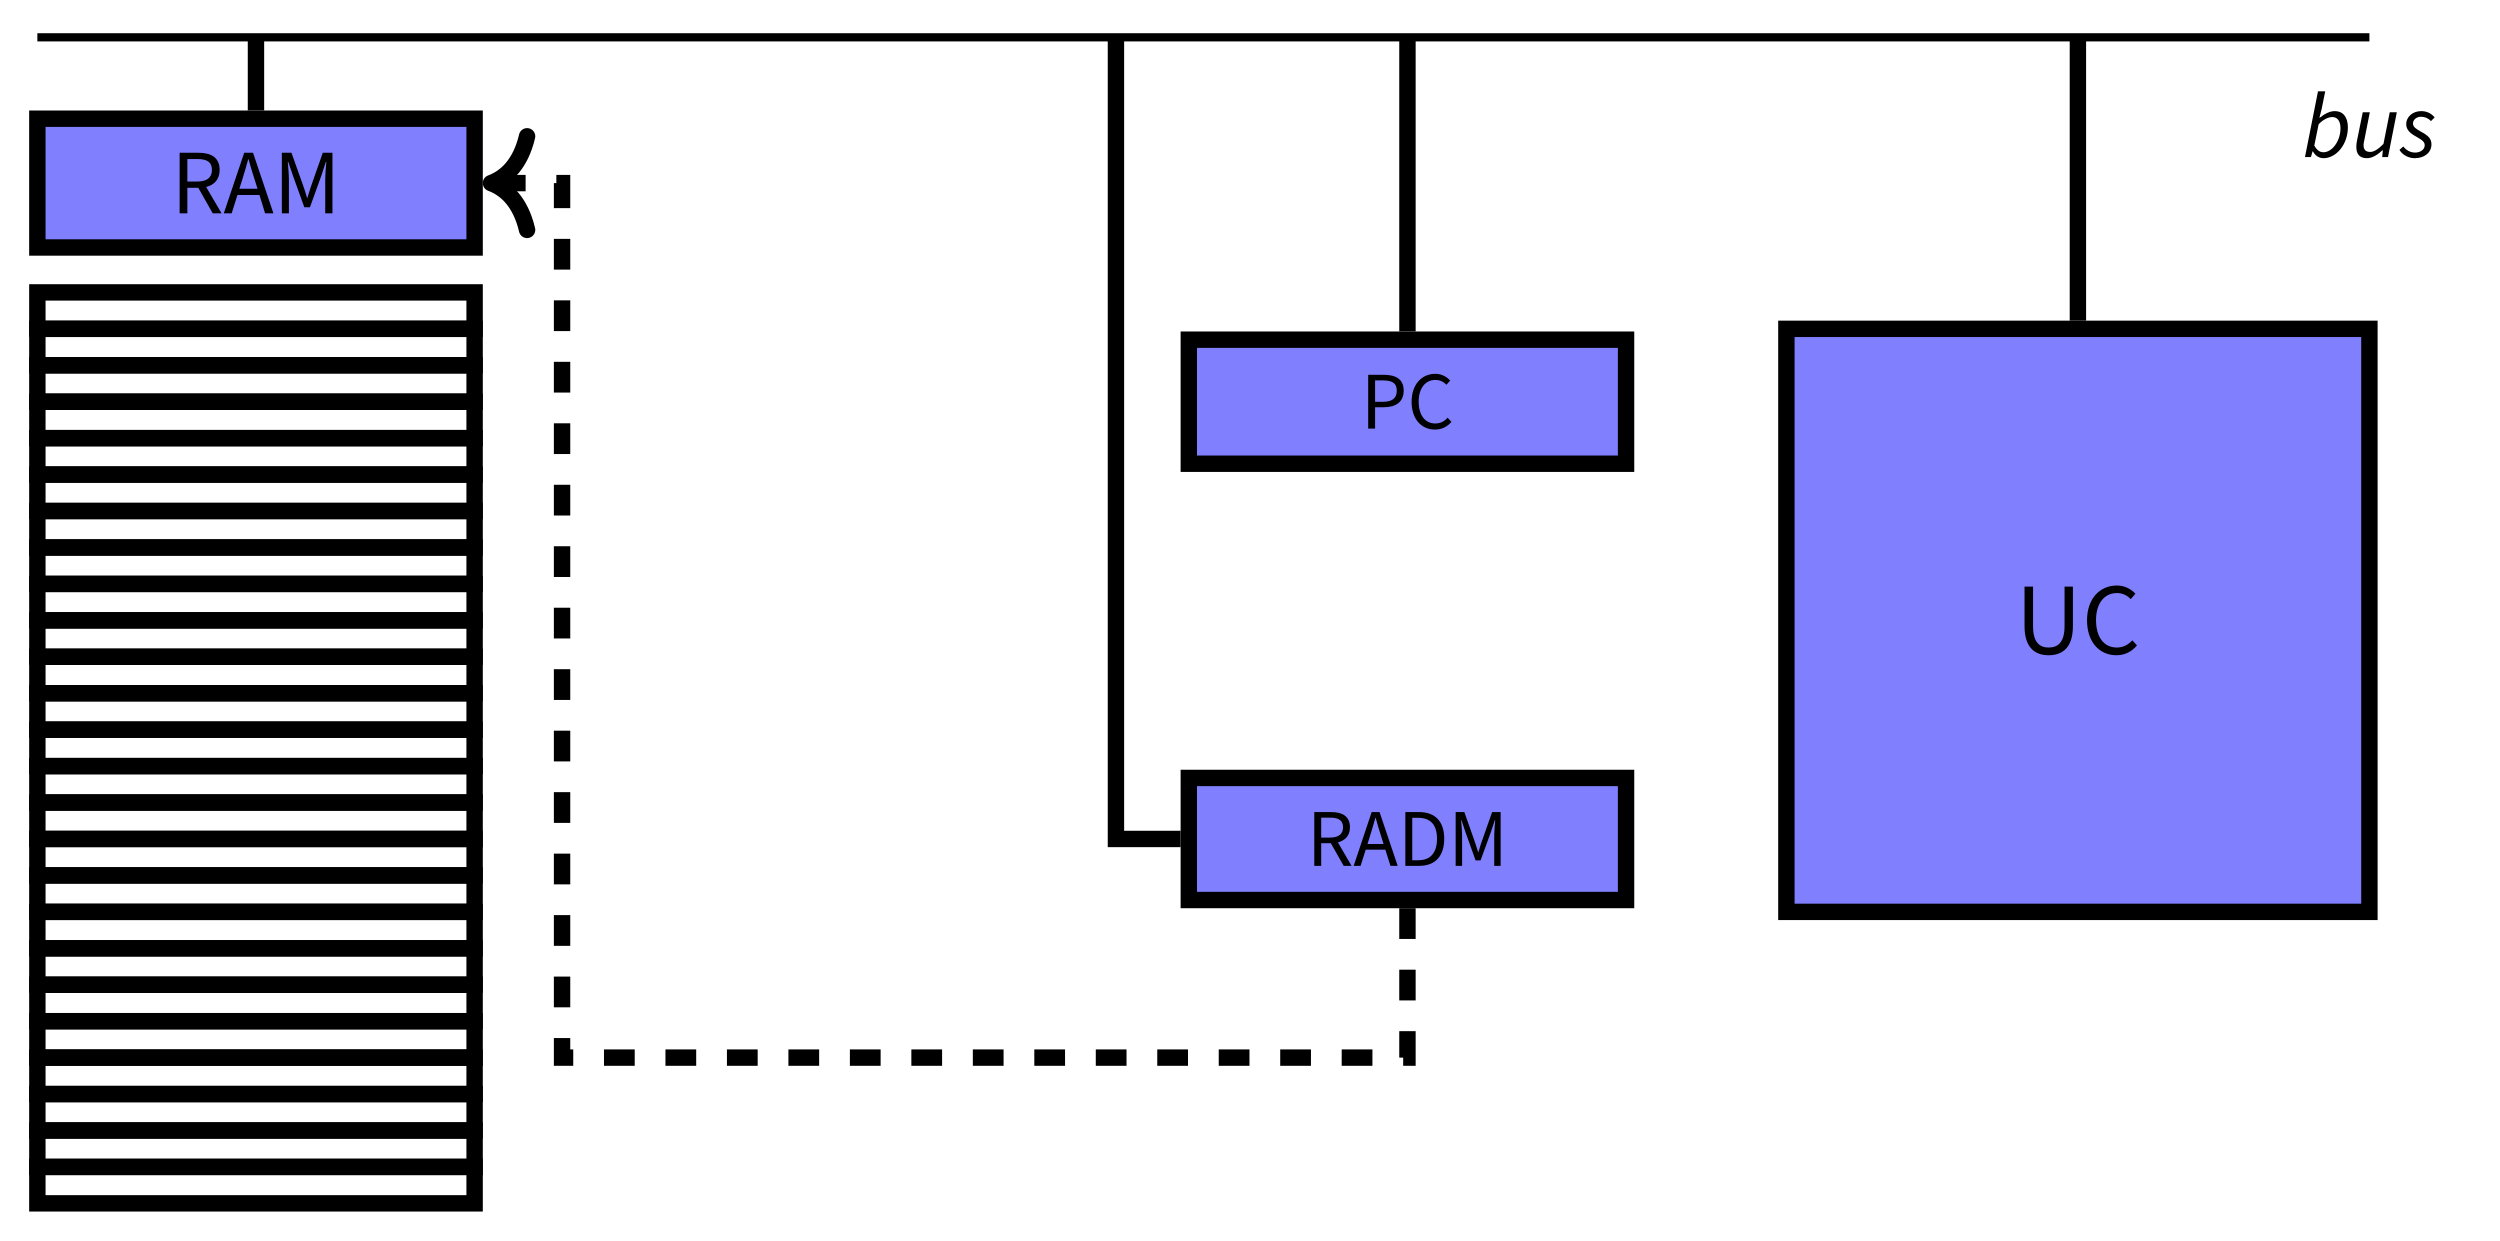 <?xml version="1.0" encoding="UTF-8"?>
<svg xmlns="http://www.w3.org/2000/svg" xmlns:xlink="http://www.w3.org/1999/xlink" width="243.104" height="120.649" viewBox="0 0 243.104 120.649">
<defs>
<g>
<g id="glyph-0-0">
<path d="M 0.812 0 L 1.562 0 L 1.562 -2.484 L 2.625 -2.484 L 4.031 0 L 4.891 0 L 3.391 -2.562 C 4.188 -2.766 4.703 -3.312 4.703 -4.219 C 4.703 -5.453 3.844 -5.891 2.641 -5.891 L 0.812 -5.891 Z M 1.562 -3.094 L 1.562 -5.281 L 2.531 -5.281 C 3.453 -5.281 3.953 -5 3.953 -4.219 C 3.953 -3.469 3.453 -3.094 2.531 -3.094 Z M 1.562 -3.094 "/>
</g>
<g id="glyph-0-1">
<path d="M 1.828 -3.281 C 2.031 -3.938 2.219 -4.578 2.406 -5.266 L 2.438 -5.266 C 2.625 -4.578 2.812 -3.938 3.031 -3.281 L 3.312 -2.391 L 1.547 -2.391 Z M 0.031 0 L 0.797 0 L 1.359 -1.781 L 3.5 -1.781 L 4.047 0 L 4.859 0 L 2.875 -5.891 L 2.016 -5.891 Z M 0.031 0 "/>
</g>
<g id="glyph-0-2">
<path d="M 0.797 0 L 1.484 0 L 1.484 -3.25 C 1.484 -3.766 1.422 -4.5 1.375 -5 L 1.422 -5 L 1.891 -3.625 L 2.984 -0.594 L 3.531 -0.594 L 4.625 -3.625 L 5.078 -5 L 5.125 -5 C 5.078 -4.5 5.016 -3.766 5.016 -3.25 L 5.016 0 L 5.719 0 L 5.719 -5.891 L 4.781 -5.891 L 3.672 -2.734 C 3.531 -2.328 3.422 -1.953 3.281 -1.5 L 3.25 -1.5 C 3.125 -1.953 3 -2.328 2.859 -2.734 L 1.734 -5.891 L 0.797 -5.891 Z M 0.797 0 "/>
</g>
<g id="glyph-1-0">
<path d="M 2.094 0.109 C 3.297 0.109 4.453 -1.203 4.453 -2.891 C 4.453 -3.906 3.969 -4.469 3.188 -4.469 C 2.656 -4.469 2.156 -4.172 1.719 -3.828 L 1.688 -3.828 L 1.906 -4.688 L 2.25 -6.391 L 1.547 -6.391 L 0.281 0 L 0.859 0 L 1.016 -0.547 L 1.062 -0.547 C 1.266 -0.156 1.625 0.109 2.094 0.109 Z M 2.078 -0.469 C 1.734 -0.469 1.438 -0.656 1.188 -1.125 L 1.609 -3.188 C 2.016 -3.625 2.531 -3.891 2.938 -3.891 C 3.422 -3.891 3.734 -3.531 3.734 -2.797 C 3.734 -1.578 2.938 -0.469 2.078 -0.469 Z M 2.078 -0.469 "/>
</g>
<g id="glyph-1-1">
<path d="M 1.5 0.109 C 2.031 0.109 2.547 -0.234 3 -0.656 L 3.047 -0.656 L 2.984 0 L 3.547 0 L 4.406 -4.359 L 3.719 -4.359 L 3.109 -1.281 C 2.578 -0.734 2.156 -0.5 1.828 -0.5 C 1.375 -0.5 1.172 -0.719 1.172 -1.172 C 1.172 -1.312 1.203 -1.438 1.25 -1.672 L 1.781 -4.359 L 1.094 -4.359 L 0.531 -1.578 C 0.484 -1.344 0.469 -1.188 0.469 -0.984 C 0.469 -0.312 0.766 0.109 1.5 0.109 Z M 1.5 0.109 "/>
</g>
<g id="glyph-1-2">
<path d="M 1.469 0.109 C 2.391 0.109 3.094 -0.422 3.094 -1.234 C 3.094 -1.766 2.812 -2.078 2.078 -2.469 C 1.625 -2.719 1.297 -2.922 1.297 -3.266 C 1.297 -3.609 1.625 -3.922 2.078 -3.922 C 2.469 -3.922 2.797 -3.766 3.047 -3.5 L 3.406 -3.859 C 3.078 -4.25 2.641 -4.469 2.094 -4.469 C 1.297 -4.469 0.641 -3.938 0.641 -3.188 C 0.641 -2.672 1.016 -2.312 1.562 -2.016 C 2.25 -1.625 2.438 -1.469 2.438 -1.141 C 2.438 -0.734 2.016 -0.438 1.516 -0.438 C 1.047 -0.438 0.641 -0.656 0.359 -1.031 L -0.016 -0.703 C 0.266 -0.203 0.875 0.109 1.469 0.109 Z M 1.469 0.109 "/>
</g>
<g id="glyph-2-0">
<path d="M 3.219 0.125 C 4.562 0.125 5.578 -0.609 5.578 -2.703 L 5.578 -6.547 L 4.766 -6.547 L 4.766 -2.688 C 4.766 -1.109 4.094 -0.625 3.219 -0.625 C 2.359 -0.625 1.703 -1.109 1.703 -2.688 L 1.703 -6.547 L 0.875 -6.547 L 0.875 -2.703 C 0.875 -0.609 1.891 0.125 3.219 0.125 Z M 3.219 0.125 "/>
</g>
<g id="glyph-2-1">
<path d="M 3.375 0.125 C 4.203 0.125 4.844 -0.219 5.375 -0.828 L 4.922 -1.328 C 4.5 -0.875 4.031 -0.625 3.406 -0.625 C 2.156 -0.625 1.391 -1.641 1.391 -3.297 C 1.391 -4.922 2.203 -5.922 3.422 -5.922 C 3.984 -5.922 4.422 -5.688 4.766 -5.328 L 5.219 -5.859 C 4.828 -6.281 4.219 -6.656 3.422 -6.656 C 1.75 -6.656 0.516 -5.375 0.516 -3.266 C 0.516 -1.141 1.734 0.125 3.375 0.125 Z M 3.375 0.125 "/>
</g>
<g id="glyph-3-0">
<path d="M 0.719 0 L 1.391 0 L 1.391 -2.078 L 2.234 -2.078 C 3.391 -2.078 4.172 -2.578 4.172 -3.688 C 4.172 -4.844 3.375 -5.234 2.203 -5.234 L 0.719 -5.234 Z M 1.391 -2.609 L 1.391 -4.688 L 2.125 -4.688 C 3.047 -4.688 3.5 -4.438 3.5 -3.688 C 3.5 -2.953 3.062 -2.609 2.156 -2.609 Z M 1.391 -2.609 "/>
</g>
<g id="glyph-3-1">
<path d="M 2.688 0.094 C 3.359 0.094 3.875 -0.172 4.297 -0.656 L 3.922 -1.062 C 3.594 -0.688 3.219 -0.5 2.719 -0.5 C 1.734 -0.5 1.109 -1.312 1.109 -2.625 C 1.109 -3.922 1.766 -4.734 2.734 -4.734 C 3.188 -4.734 3.531 -4.547 3.812 -4.266 L 4.172 -4.672 C 3.859 -5.016 3.375 -5.328 2.734 -5.328 C 1.406 -5.328 0.422 -4.297 0.422 -2.609 C 0.422 -0.906 1.391 0.094 2.688 0.094 Z M 2.688 0.094 "/>
</g>
<g id="glyph-3-2">
<path d="M 0.719 0 L 1.391 0 L 1.391 -2.203 L 2.328 -2.203 L 3.578 0 L 4.344 0 L 3.016 -2.281 C 3.719 -2.469 4.188 -2.938 4.188 -3.75 C 4.188 -4.844 3.422 -5.234 2.344 -5.234 L 0.719 -5.234 Z M 1.391 -2.75 L 1.391 -4.688 L 2.25 -4.688 C 3.062 -4.688 3.516 -4.438 3.516 -3.75 C 3.516 -3.078 3.062 -2.75 2.25 -2.75 Z M 1.391 -2.75 "/>
</g>
<g id="glyph-3-3">
<path d="M 1.625 -2.922 C 1.812 -3.5 1.969 -4.078 2.141 -4.672 L 2.172 -4.672 C 2.328 -4.078 2.5 -3.5 2.688 -2.922 L 2.938 -2.125 L 1.375 -2.125 Z M 0.031 0 L 0.703 0 L 1.203 -1.578 L 3.109 -1.578 L 3.609 0 L 4.312 0 L 2.547 -5.234 L 1.781 -5.234 Z M 0.031 0 "/>
</g>
<g id="glyph-3-4">
<path d="M 0.719 0 L 2.062 0 C 3.641 0 4.5 -0.969 4.5 -2.641 C 4.5 -4.297 3.641 -5.234 2.031 -5.234 L 0.719 -5.234 Z M 1.391 -0.547 L 1.391 -4.672 L 1.969 -4.672 C 3.203 -4.672 3.797 -3.953 3.797 -2.641 C 3.797 -1.312 3.203 -0.547 1.969 -0.547 Z M 1.391 -0.547 "/>
</g>
<g id="glyph-3-5">
<path d="M 0.703 0 L 1.328 0 L 1.328 -2.891 C 1.328 -3.344 1.266 -4 1.234 -4.453 L 1.266 -4.453 L 1.672 -3.234 L 2.641 -0.531 L 3.125 -0.531 L 4.109 -3.234 L 4.516 -4.453 L 4.547 -4.453 C 4.516 -4 4.453 -3.344 4.453 -2.891 L 4.453 0 L 5.078 0 L 5.078 -5.234 L 4.25 -5.234 L 3.266 -2.438 C 3.125 -2.062 3.031 -1.734 2.922 -1.344 L 2.891 -1.344 C 2.766 -1.734 2.656 -2.062 2.531 -2.438 L 1.547 -5.234 L 0.703 -5.234 Z M 0.703 0 "/>
</g>
</g>
</defs>
<path fill-rule="nonzero" fill="rgb(50%, 50%, 100%)" fill-opacity="1" stroke-width="1.594" stroke-linecap="butt" stroke-linejoin="miter" stroke="rgb(0%, 0%, 0%)" stroke-opacity="1" stroke-miterlimit="10" d="M 0.001 92.951 L 42.52 92.951 L 42.52 105.474 L 0.001 105.474 Z M 0.001 92.951 " transform="matrix(1, 0, 0, -1, 3.632, 117.017)"/>
<g fill="rgb(0%, 0%, 0%)" fill-opacity="1">
<use xlink:href="#glyph-0-0" x="16.656" y="20.746"/>
</g>
<g fill="rgb(0%, 0%, 0%)" fill-opacity="1">
<use xlink:href="#glyph-0-1" x="21.731" y="20.746"/>
<use xlink:href="#glyph-0-2" x="26.609" y="20.746"/>
</g>
<path fill="none" stroke-width="1.594" stroke-linecap="butt" stroke-linejoin="miter" stroke="rgb(0%, 0%, 0%)" stroke-opacity="1" stroke-miterlimit="10" d="M 0.001 0.001 L 0.001 3.544 L 42.52 3.544 L 42.52 0.001 Z M 0.001 0.001 " transform="matrix(1, 0, 0, -1, 3.632, 117.017)"/>
<path fill="none" stroke-width="1.594" stroke-linecap="butt" stroke-linejoin="miter" stroke="rgb(0%, 0%, 0%)" stroke-opacity="1" stroke-miterlimit="10" d="M 0.001 3.544 L 0.001 7.087 L 42.52 7.087 L 42.52 3.544 Z M 0.001 3.544 " transform="matrix(1, 0, 0, -1, 3.632, 117.017)"/>
<path fill="none" stroke-width="1.594" stroke-linecap="butt" stroke-linejoin="miter" stroke="rgb(0%, 0%, 0%)" stroke-opacity="1" stroke-miterlimit="10" d="M 0.001 7.087 L 0.001 10.63 L 42.52 10.63 L 42.52 7.087 Z M 0.001 7.087 " transform="matrix(1, 0, 0, -1, 3.632, 117.017)"/>
<path fill="none" stroke-width="1.594" stroke-linecap="butt" stroke-linejoin="miter" stroke="rgb(0%, 0%, 0%)" stroke-opacity="1" stroke-miterlimit="10" d="M 0.001 10.63 L 0.001 14.173 L 42.52 14.173 L 42.52 10.63 Z M 0.001 10.63 " transform="matrix(1, 0, 0, -1, 3.632, 117.017)"/>
<path fill="none" stroke-width="1.594" stroke-linecap="butt" stroke-linejoin="miter" stroke="rgb(0%, 0%, 0%)" stroke-opacity="1" stroke-miterlimit="10" d="M 0.001 14.173 L 0.001 17.716 L 42.52 17.716 L 42.52 14.173 Z M 0.001 14.173 " transform="matrix(1, 0, 0, -1, 3.632, 117.017)"/>
<path fill="none" stroke-width="1.594" stroke-linecap="butt" stroke-linejoin="miter" stroke="rgb(0%, 0%, 0%)" stroke-opacity="1" stroke-miterlimit="10" d="M 0.001 17.716 L 0.001 21.259 L 42.52 21.259 L 42.52 17.716 Z M 0.001 17.716 " transform="matrix(1, 0, 0, -1, 3.632, 117.017)"/>
<path fill="none" stroke-width="1.594" stroke-linecap="butt" stroke-linejoin="miter" stroke="rgb(0%, 0%, 0%)" stroke-opacity="1" stroke-miterlimit="10" d="M 0.001 21.259 L 0.001 24.802 L 42.52 24.802 L 42.52 21.259 Z M 0.001 21.259 " transform="matrix(1, 0, 0, -1, 3.632, 117.017)"/>
<path fill="none" stroke-width="1.594" stroke-linecap="butt" stroke-linejoin="miter" stroke="rgb(0%, 0%, 0%)" stroke-opacity="1" stroke-miterlimit="10" d="M 0.001 24.802 L 0.001 28.345 L 42.52 28.345 L 42.52 24.802 Z M 0.001 24.802 " transform="matrix(1, 0, 0, -1, 3.632, 117.017)"/>
<path fill="none" stroke-width="1.594" stroke-linecap="butt" stroke-linejoin="miter" stroke="rgb(0%, 0%, 0%)" stroke-opacity="1" stroke-miterlimit="10" d="M 0.001 28.345 L 0.001 31.892 L 42.52 31.892 L 42.52 28.345 Z M 0.001 28.345 " transform="matrix(1, 0, 0, -1, 3.632, 117.017)"/>
<path fill="none" stroke-width="1.594" stroke-linecap="butt" stroke-linejoin="miter" stroke="rgb(0%, 0%, 0%)" stroke-opacity="1" stroke-miterlimit="10" d="M 0.001 31.892 L 0.001 35.435 L 42.52 35.435 L 42.52 31.892 Z M 0.001 31.892 " transform="matrix(1, 0, 0, -1, 3.632, 117.017)"/>
<path fill="none" stroke-width="1.594" stroke-linecap="butt" stroke-linejoin="miter" stroke="rgb(0%, 0%, 0%)" stroke-opacity="1" stroke-miterlimit="10" d="M 0.001 35.435 L 0.001 38.978 L 42.52 38.978 L 42.52 35.435 Z M 0.001 35.435 " transform="matrix(1, 0, 0, -1, 3.632, 117.017)"/>
<path fill="none" stroke-width="1.594" stroke-linecap="butt" stroke-linejoin="miter" stroke="rgb(0%, 0%, 0%)" stroke-opacity="1" stroke-miterlimit="10" d="M 0.001 38.978 L 0.001 42.521 L 42.52 42.521 L 42.52 38.978 Z M 0.001 38.978 " transform="matrix(1, 0, 0, -1, 3.632, 117.017)"/>
<path fill="none" stroke-width="1.594" stroke-linecap="butt" stroke-linejoin="miter" stroke="rgb(0%, 0%, 0%)" stroke-opacity="1" stroke-miterlimit="10" d="M 0.001 42.521 L 0.001 46.064 L 42.52 46.064 L 42.52 42.521 Z M 0.001 42.521 " transform="matrix(1, 0, 0, -1, 3.632, 117.017)"/>
<path fill="none" stroke-width="1.594" stroke-linecap="butt" stroke-linejoin="miter" stroke="rgb(0%, 0%, 0%)" stroke-opacity="1" stroke-miterlimit="10" d="M 0.001 46.064 L 0.001 49.607 L 42.52 49.607 L 42.52 46.064 Z M 0.001 46.064 " transform="matrix(1, 0, 0, -1, 3.632, 117.017)"/>
<path fill="none" stroke-width="1.594" stroke-linecap="butt" stroke-linejoin="miter" stroke="rgb(0%, 0%, 0%)" stroke-opacity="1" stroke-miterlimit="10" d="M 0.001 49.607 L 0.001 53.15 L 42.52 53.15 L 42.52 49.607 Z M 0.001 49.607 " transform="matrix(1, 0, 0, -1, 3.632, 117.017)"/>
<path fill="none" stroke-width="1.594" stroke-linecap="butt" stroke-linejoin="miter" stroke="rgb(0%, 0%, 0%)" stroke-opacity="1" stroke-miterlimit="10" d="M 0.001 53.15 L 0.001 56.693 L 42.52 56.693 L 42.52 53.15 Z M 0.001 53.15 " transform="matrix(1, 0, 0, -1, 3.632, 117.017)"/>
<path fill="none" stroke-width="1.594" stroke-linecap="butt" stroke-linejoin="miter" stroke="rgb(0%, 0%, 0%)" stroke-opacity="1" stroke-miterlimit="10" d="M 0.001 56.693 L 0.001 60.236 L 42.52 60.236 L 42.52 56.693 Z M 0.001 56.693 " transform="matrix(1, 0, 0, -1, 3.632, 117.017)"/>
<path fill="none" stroke-width="1.594" stroke-linecap="butt" stroke-linejoin="miter" stroke="rgb(0%, 0%, 0%)" stroke-opacity="1" stroke-miterlimit="10" d="M 0.001 60.236 L 0.001 63.779 L 42.52 63.779 L 42.52 60.236 Z M 0.001 60.236 " transform="matrix(1, 0, 0, -1, 3.632, 117.017)"/>
<path fill="none" stroke-width="1.594" stroke-linecap="butt" stroke-linejoin="miter" stroke="rgb(0%, 0%, 0%)" stroke-opacity="1" stroke-miterlimit="10" d="M 0.001 63.779 L 0.001 67.326 L 42.52 67.326 L 42.52 63.779 Z M 0.001 63.779 " transform="matrix(1, 0, 0, -1, 3.632, 117.017)"/>
<path fill="none" stroke-width="1.594" stroke-linecap="butt" stroke-linejoin="miter" stroke="rgb(0%, 0%, 0%)" stroke-opacity="1" stroke-miterlimit="10" d="M 0.001 67.326 L 0.001 70.869 L 42.52 70.869 L 42.52 67.326 Z M 0.001 67.326 " transform="matrix(1, 0, 0, -1, 3.632, 117.017)"/>
<path fill="none" stroke-width="1.594" stroke-linecap="butt" stroke-linejoin="miter" stroke="rgb(0%, 0%, 0%)" stroke-opacity="1" stroke-miterlimit="10" d="M 0.001 70.869 L 0.001 74.412 L 42.52 74.412 L 42.52 70.869 Z M 0.001 70.869 " transform="matrix(1, 0, 0, -1, 3.632, 117.017)"/>
<path fill="none" stroke-width="1.594" stroke-linecap="butt" stroke-linejoin="miter" stroke="rgb(0%, 0%, 0%)" stroke-opacity="1" stroke-miterlimit="10" d="M 0.001 74.412 L 0.001 77.954 L 42.52 77.954 L 42.52 74.412 Z M 0.001 74.412 " transform="matrix(1, 0, 0, -1, 3.632, 117.017)"/>
<path fill="none" stroke-width="1.594" stroke-linecap="butt" stroke-linejoin="miter" stroke="rgb(0%, 0%, 0%)" stroke-opacity="1" stroke-miterlimit="10" d="M 0.001 77.954 L 0.001 81.497 L 42.52 81.497 L 42.52 77.954 Z M 0.001 77.954 " transform="matrix(1, 0, 0, -1, 3.632, 117.017)"/>
<path fill="none" stroke-width="1.594" stroke-linecap="butt" stroke-linejoin="miter" stroke="rgb(0%, 0%, 0%)" stroke-opacity="1" stroke-miterlimit="10" d="M 0.001 81.497 L 0.001 85.04 L 42.52 85.04 L 42.52 81.497 Z M 0.001 81.497 " transform="matrix(1, 0, 0, -1, 3.632, 117.017)"/>
<path fill="none" stroke-width="1.594" stroke-linecap="butt" stroke-linejoin="miter" stroke="rgb(0%, 0%, 0%)" stroke-opacity="1" stroke-miterlimit="10" d="M 0.001 85.04 L 0.001 88.583 L 42.52 88.583 L 42.52 85.04 Z M 0.001 85.04 " transform="matrix(1, 0, 0, -1, 3.632, 117.017)"/>
<path fill="none" stroke-width="1.594" stroke-linecap="butt" stroke-linejoin="miter" stroke="rgb(0%, 0%, 0%)" stroke-opacity="1" stroke-miterlimit="10" d="M 21.259 106.271 L 21.259 113.388 " transform="matrix(1, 0, 0, -1, 3.632, 117.017)"/>
<path fill="none" stroke-width="0.797" stroke-linecap="butt" stroke-linejoin="miter" stroke="rgb(0%, 0%, 0%)" stroke-opacity="1" stroke-miterlimit="10" d="M 0.001 113.388 L 226.774 113.388 " transform="matrix(1, 0, 0, -1, 3.632, 117.017)"/>
<g fill="rgb(0%, 0%, 0%)" fill-opacity="1">
<use xlink:href="#glyph-1-0" x="223.858" y="15.274"/>
<use xlink:href="#glyph-1-1" x="228.664" y="15.274"/>
<use xlink:href="#glyph-1-2" x="233.344" y="15.274"/>
</g>
<path fill-rule="nonzero" fill="rgb(50%, 50%, 100%)" fill-opacity="1" stroke-width="1.594" stroke-linecap="butt" stroke-linejoin="miter" stroke="rgb(0%, 0%, 0%)" stroke-opacity="1" stroke-miterlimit="10" d="M 170.079 28.345 L 226.774 28.345 L 226.774 85.04 L 170.079 85.04 Z M 170.079 28.345 " transform="matrix(1, 0, 0, -1, 3.632, 117.017)"/>
<g fill="rgb(0%, 0%, 0%)" fill-opacity="1">
<use xlink:href="#glyph-2-0" x="195.994" y="63.592"/>
<use xlink:href="#glyph-2-1" x="202.43" y="63.592"/>
</g>
<path fill="none" stroke-width="1.594" stroke-linecap="butt" stroke-linejoin="miter" stroke="rgb(0%, 0%, 0%)" stroke-opacity="1" stroke-miterlimit="10" d="M 198.427 85.837 L 198.427 113.388 " transform="matrix(1, 0, 0, -1, 3.632, 117.017)"/>
<path fill-rule="nonzero" fill="rgb(50%, 50%, 100%)" fill-opacity="1" stroke-width="1.594" stroke-linecap="butt" stroke-linejoin="miter" stroke="rgb(0%, 0%, 0%)" stroke-opacity="1" stroke-miterlimit="10" d="M 111.97 71.923 L 154.489 71.923 L 154.489 83.986 L 111.97 83.986 Z M 111.97 71.923 " transform="matrix(1, 0, 0, -1, 3.632, 117.017)"/>
<g fill="rgb(0%, 0%, 0%)" fill-opacity="1">
<use xlink:href="#glyph-3-0" x="132.325" y="41.679"/>
<use xlink:href="#glyph-3-1" x="136.844" y="41.679"/>
</g>
<path fill="none" stroke-width="1.594" stroke-linecap="butt" stroke-linejoin="miter" stroke="rgb(0%, 0%, 0%)" stroke-opacity="1" stroke-miterlimit="10" d="M 133.231 84.783 L 133.231 113.388 " transform="matrix(1, 0, 0, -1, 3.632, 117.017)"/>
<path fill-rule="nonzero" fill="rgb(50%, 50%, 100%)" fill-opacity="1" stroke-width="1.594" stroke-linecap="butt" stroke-linejoin="miter" stroke="rgb(0%, 0%, 0%)" stroke-opacity="1" stroke-miterlimit="10" d="M 111.97 29.497 L 154.489 29.497 L 154.489 41.369 L 111.97 41.369 Z M 111.97 29.497 " transform="matrix(1, 0, 0, -1, 3.632, 117.017)"/>
<g fill="rgb(0%, 0%, 0%)" fill-opacity="1">
<use xlink:href="#glyph-3-2" x="127.084" y="84.198"/>
</g>
<g fill="rgb(0%, 0%, 0%)" fill-opacity="1">
<use xlink:href="#glyph-3-3" x="131.603" y="84.198"/>
<use xlink:href="#glyph-3-4" x="135.939" y="84.198"/>
<use xlink:href="#glyph-3-5" x="140.848" y="84.198"/>
</g>
<path fill="none" stroke-width="1.594" stroke-linecap="butt" stroke-linejoin="miter" stroke="rgb(0%, 0%, 0%)" stroke-opacity="1" stroke-miterlimit="10" d="M 111.173 35.435 L 104.884 35.435 L 104.884 113.388 " transform="matrix(1, 0, 0, -1, 3.632, 117.017)"/>
<path fill="none" stroke-width="1.594" stroke-linecap="butt" stroke-linejoin="miter" stroke="rgb(0%, 0%, 0%)" stroke-opacity="1" stroke-dasharray="2.989 2.989" stroke-miterlimit="10" d="M 133.231 28.701 L 133.231 14.173 L 51.024 14.173 L 51.024 99.212 L 44.911 99.212 " transform="matrix(1, 0, 0, -1, 3.632, 117.017)"/>
<path fill="none" stroke-width="1.594" stroke-linecap="round" stroke-linejoin="round" stroke="rgb(0%, 0%, 0%)" stroke-opacity="1" stroke-miterlimit="10" d="M -3.508 4.552 C -2.867 1.822 -1.437 0.533 0 0.002 C -1.437 -0.53 -2.867 -1.819 -3.508 -4.549 " transform="matrix(-1, 0, 0, 1, 47.746, 17.803)"/>
</svg>
